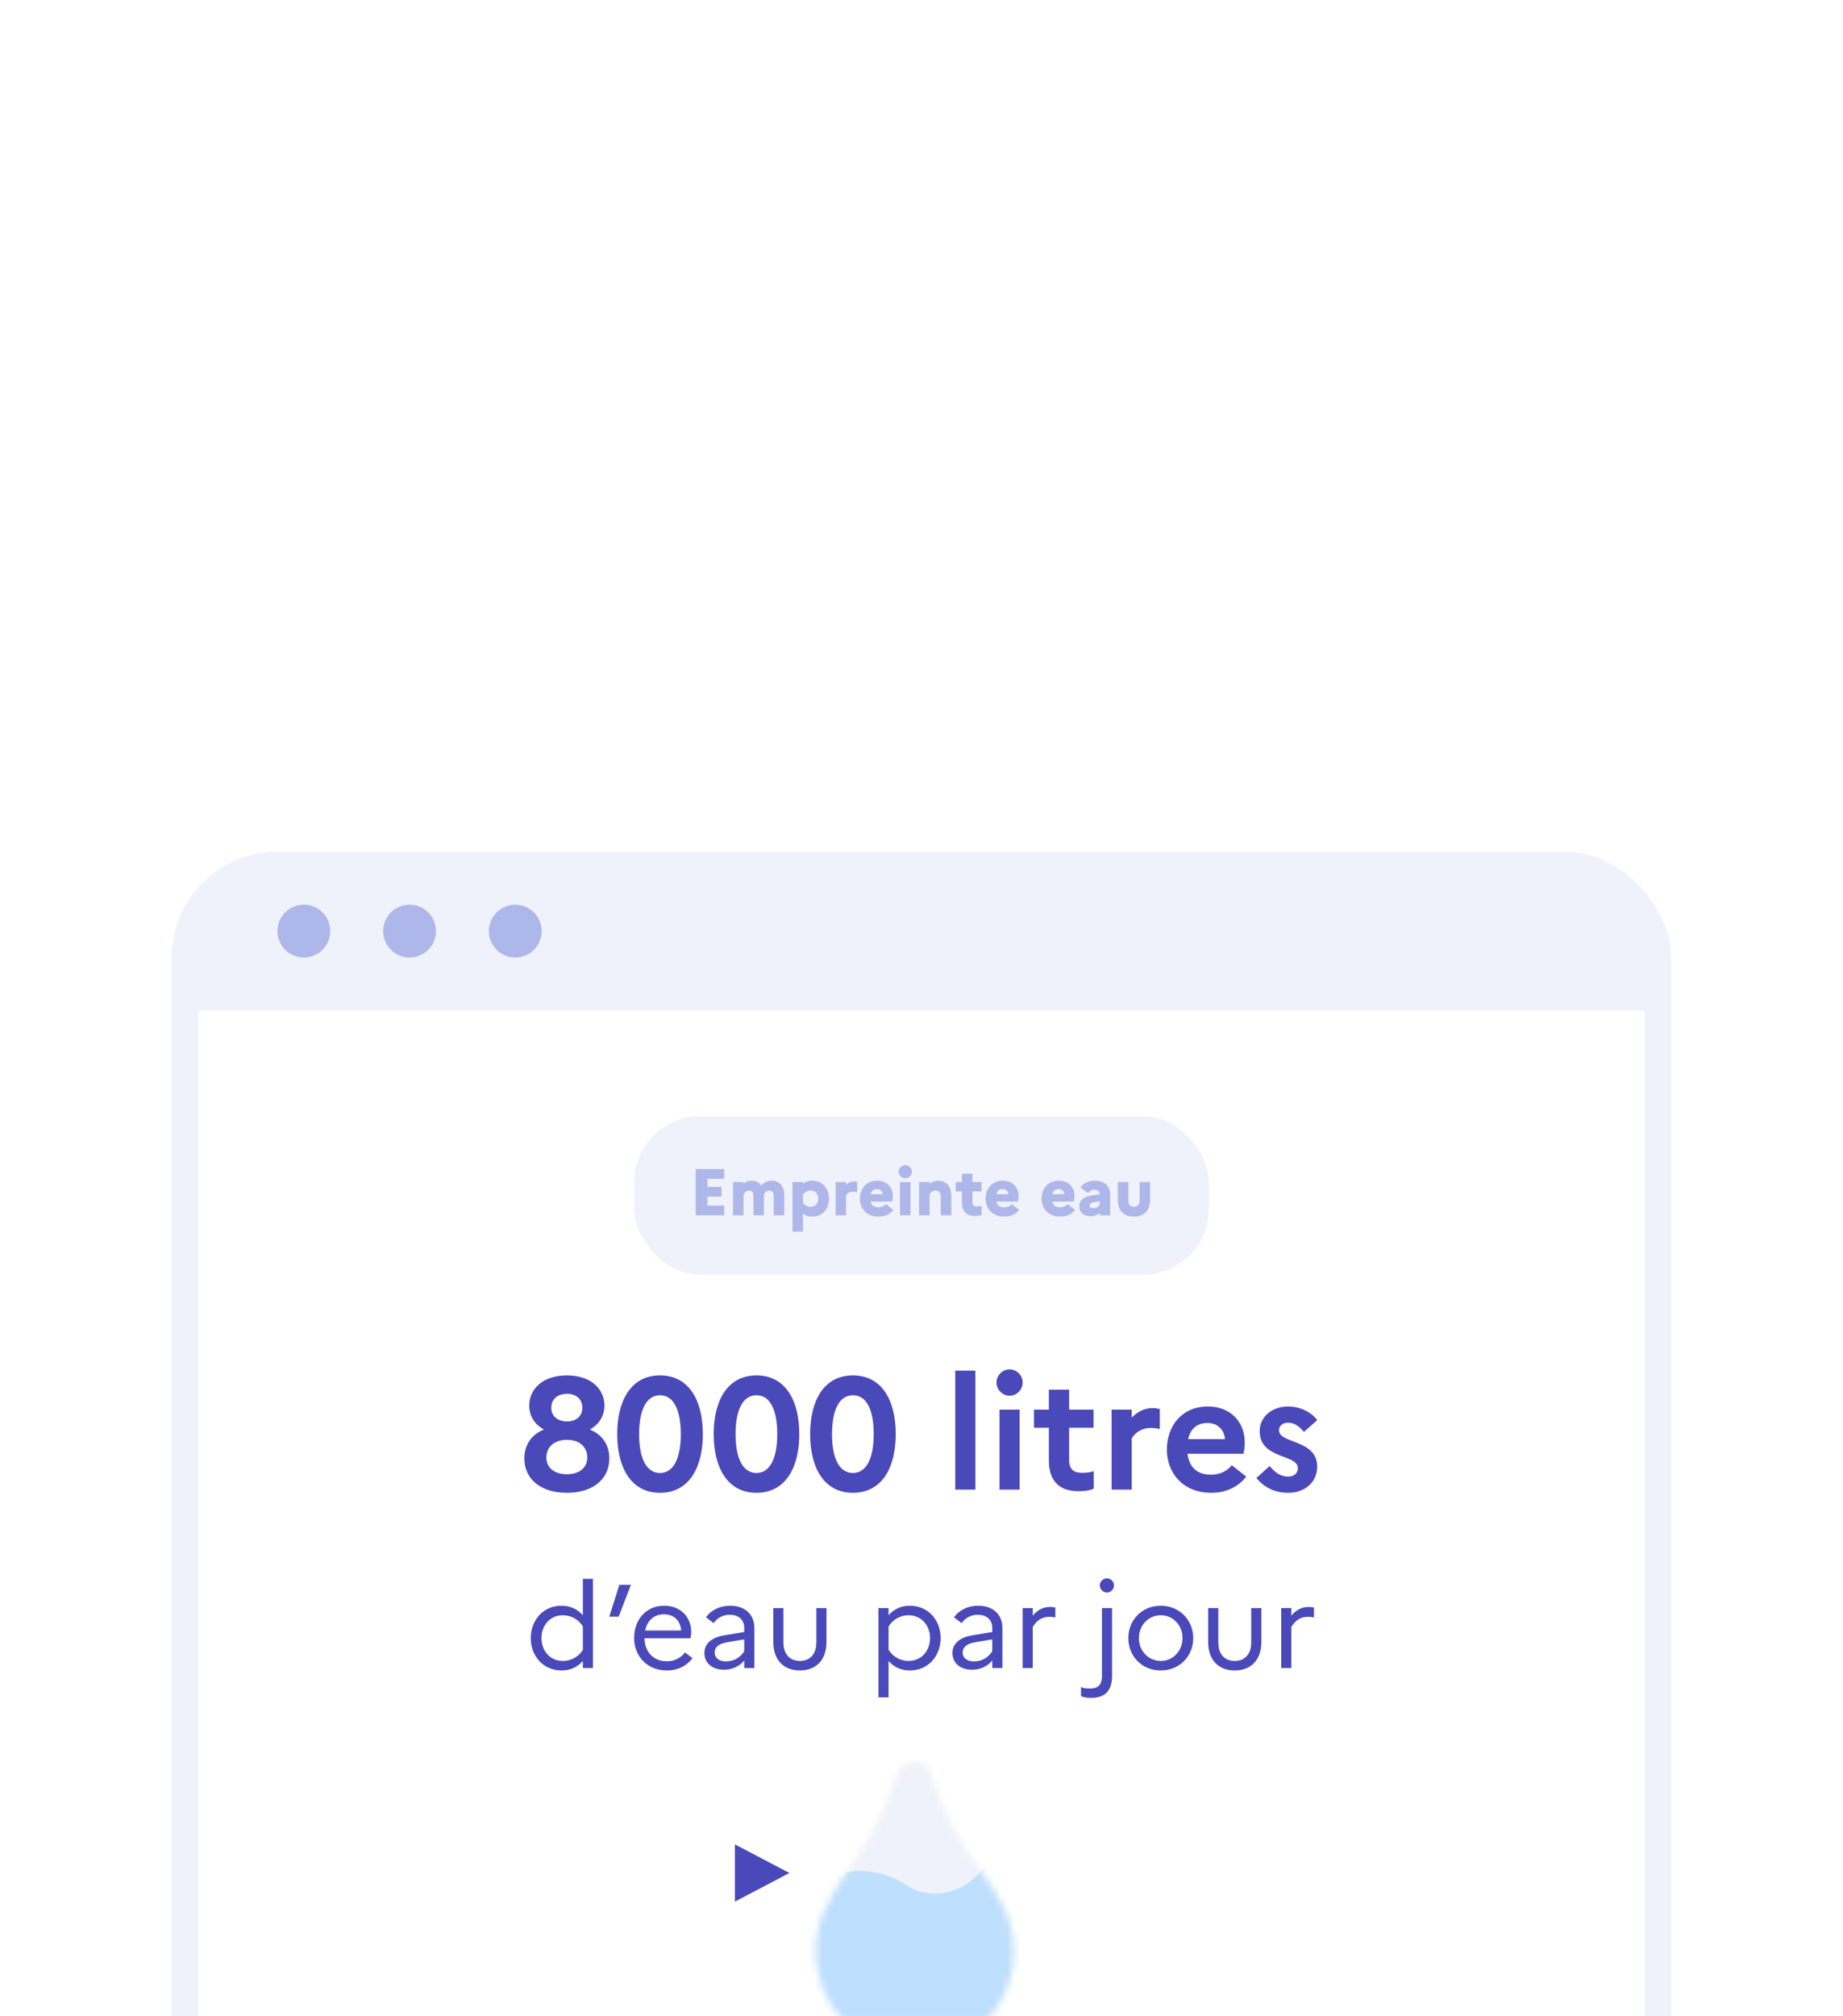 <svg width="279" height="305" viewBox="0 0 279 305" fill="none" xmlns="http://www.w3.org/2000/svg">
<g filter="url(#filter0_dddd_0_48)">
<rect x="26" y="5.866" width="227" height="207" rx="16" fill="#F0F2FB"/>
<path d="M30 29.866H249V196.866C249 203.494 243.627 208.866 237 208.866H42C35.373 208.866 30 203.494 30 196.866V29.866Z" fill="white"/>
<rect x="96" y="45.867" width="87" height="24" rx="10" fill="#F0F2FB"/>
<path d="M105.314 60.867V53.867H109.634V55.337H107.094V56.566H109.234V58.036H107.094V59.397H109.634V60.867H105.314ZM110.97 60.867V55.827H112.56V56.087C112.86 55.827 113.26 55.627 113.8 55.627C114.39 55.627 114.91 55.867 115.25 56.356C115.58 55.967 116.04 55.627 116.87 55.627C117.88 55.627 118.72 56.346 118.72 57.806V60.867H117.12V57.877C117.12 57.426 116.89 57.117 116.44 57.117C115.93 57.117 115.73 57.556 115.65 57.687C115.65 57.727 115.65 57.767 115.65 57.806V60.867H114.05V57.877C114.05 57.426 113.82 57.117 113.37 57.117C112.87 57.117 112.67 57.556 112.56 57.727V60.867H110.97ZM119.974 63.327V55.827H121.564V56.106C121.904 55.797 122.344 55.627 122.964 55.627C124.574 55.627 125.504 56.877 125.504 58.346C125.504 59.816 124.574 61.066 122.964 61.066C122.344 61.066 121.904 60.897 121.564 60.587V63.327H119.974ZM122.734 57.117C122.224 57.117 121.844 57.337 121.564 57.717V58.977C121.864 59.367 122.234 59.577 122.734 59.577C123.434 59.577 123.864 59.087 123.864 58.346C123.864 57.606 123.434 57.117 122.734 57.117ZM126.498 60.867V55.827H128.088V56.236C128.398 55.947 128.788 55.727 129.308 55.727C129.488 55.727 129.648 55.757 129.768 55.797V57.367C129.598 57.327 129.408 57.297 129.148 57.297C128.568 57.297 128.188 57.636 128.088 57.806V60.867H126.498ZM135.242 60.056C134.762 60.687 133.972 61.066 133.002 61.066C131.152 61.066 130.172 59.816 130.172 58.346C130.172 56.886 131.082 55.627 132.792 55.627C134.222 55.627 135.162 56.577 135.162 57.947C135.162 58.286 135.112 58.606 135.062 58.786H131.802C131.952 59.467 132.392 59.647 132.992 59.647C133.472 59.647 133.892 59.456 134.122 59.166L135.242 60.056ZM132.752 56.907C132.242 56.907 131.932 57.157 131.812 57.666H133.622C133.602 57.327 133.342 56.907 132.752 56.907ZM137.054 55.276C136.504 55.276 136.044 54.806 136.044 54.267C136.044 53.727 136.504 53.267 137.054 53.267C137.584 53.267 138.044 53.727 138.044 54.267C138.044 54.806 137.584 55.276 137.054 55.276ZM136.244 60.867V55.827H137.834V60.867H136.244ZM139.134 60.867V55.827H140.724V56.106C141.054 55.827 141.474 55.627 142.064 55.627C143.134 55.627 144.014 56.377 144.014 57.907V60.867H142.414V57.977C142.414 57.467 142.144 57.117 141.634 57.117C141.074 57.117 140.824 57.556 140.724 57.727V60.867H139.134ZM145.617 58.907V57.246H144.677V55.827H145.617V54.566H147.217V55.827H148.597V57.246H147.217V58.907C147.217 59.306 147.427 59.526 147.847 59.526C148.217 59.526 148.457 59.477 148.607 59.416V60.786C148.337 60.907 148.027 60.967 147.557 60.967C146.187 60.967 145.617 60.147 145.617 58.907ZM154.275 60.056C153.795 60.687 153.005 61.066 152.035 61.066C150.185 61.066 149.205 59.816 149.205 58.346C149.205 56.886 150.115 55.627 151.825 55.627C153.255 55.627 154.195 56.577 154.195 57.947C154.195 58.286 154.145 58.606 154.095 58.786H150.835C150.985 59.467 151.425 59.647 152.025 59.647C152.505 59.647 152.925 59.456 153.155 59.166L154.275 60.056ZM151.785 56.907C151.275 56.907 150.965 57.157 150.845 57.666H152.655C152.635 57.327 152.375 56.907 151.785 56.907ZM162.742 60.056C162.262 60.687 161.472 61.066 160.502 61.066C158.652 61.066 157.672 59.816 157.672 58.346C157.672 56.886 158.582 55.627 160.292 55.627C161.722 55.627 162.662 56.577 162.662 57.947C162.662 58.286 162.612 58.606 162.562 58.786H159.302C159.452 59.467 159.892 59.647 160.492 59.647C160.972 59.647 161.392 59.456 161.622 59.166L162.742 60.056ZM160.252 56.907C159.742 56.907 159.432 57.157 159.312 57.666H161.122C161.102 57.327 160.842 56.907 160.252 56.907ZM165.106 61.017C164.086 61.017 163.376 60.426 163.376 59.447C163.376 58.676 163.966 58.087 165.066 57.907L166.486 57.666C166.476 57.286 166.146 56.996 165.676 56.996C165.256 56.996 164.946 57.197 164.716 57.526L163.556 56.647C164.016 56.007 164.786 55.627 165.726 55.627C167.326 55.627 168.066 56.587 168.066 57.687V60.867H166.486V60.486C166.206 60.797 165.636 61.017 165.106 61.017ZM164.946 59.367C164.946 59.627 165.146 59.786 165.456 59.786C165.966 59.786 166.286 59.547 166.486 59.246V58.746L165.496 58.916C165.086 58.986 164.946 59.136 164.946 59.367ZM172.51 58.676V55.827H174.11V58.587C174.11 60.096 173.21 61.066 171.66 61.066C170.09 61.066 169.22 60.096 169.22 58.587V55.827H170.82V58.676C170.82 59.206 171.08 59.577 171.67 59.577C172.24 59.577 172.51 59.206 172.51 58.676Z" fill="#AEB7E9"/>
<path d="M85.809 85.087C89.577 85.087 91.497 87.246 91.497 89.623C91.497 91.159 90.753 92.478 89.289 93.27C91.209 94.062 92.241 95.623 92.241 97.662C92.241 100.59 89.985 102.846 85.809 102.846C81.657 102.846 79.377 100.59 79.377 97.662C79.377 95.623 80.409 94.062 82.353 93.27C80.865 92.478 80.121 91.159 80.121 89.623C80.121 87.246 82.065 85.087 85.809 85.087ZM85.857 92.046C87.249 92.046 88.161 91.231 88.161 89.983C88.161 88.71 87.249 87.871 85.857 87.871C84.345 87.871 83.457 88.71 83.457 89.983C83.457 91.231 84.369 92.046 85.857 92.046ZM85.833 100.038C87.729 100.038 88.905 99.031 88.905 97.495C88.905 95.91 87.729 94.831 85.833 94.831C83.913 94.831 82.713 95.91 82.713 97.495C82.713 99.055 83.913 100.038 85.833 100.038ZM99.919 85.087C104.335 85.087 106.399 88.927 106.399 93.966C106.399 99.007 104.335 102.846 99.919 102.846C95.503 102.846 93.439 99.007 93.439 93.966C93.439 88.927 95.503 85.087 99.919 85.087ZM99.919 88.087C97.783 88.087 96.751 90.439 96.751 93.966C96.751 97.519 97.783 99.847 99.919 99.847C102.031 99.847 103.063 97.495 103.063 93.966C103.063 90.415 102.031 88.087 99.919 88.087ZM114.52 85.087C118.936 85.087 121 88.927 121 93.966C121 99.007 118.936 102.846 114.52 102.846C110.104 102.846 108.04 99.007 108.04 93.966C108.04 88.927 110.104 85.087 114.52 85.087ZM114.52 88.087C112.384 88.087 111.352 90.439 111.352 93.966C111.352 97.519 112.384 99.847 114.52 99.847C116.632 99.847 117.664 97.495 117.664 93.966C117.664 90.415 116.632 88.087 114.52 88.087ZM129.122 85.087C133.538 85.087 135.602 88.927 135.602 93.966C135.602 99.007 133.538 102.846 129.122 102.846C124.706 102.846 122.642 99.007 122.642 93.966C122.642 88.927 124.706 85.087 129.122 85.087ZM129.122 88.087C126.986 88.087 125.954 90.439 125.954 93.966C125.954 97.519 126.986 99.847 129.122 99.847C131.234 99.847 132.266 97.495 132.266 93.966C132.266 90.415 131.234 88.087 129.122 88.087ZM144.605 102.366V84.367H147.653V102.366H144.605ZM152.844 88.159C151.764 88.159 150.852 87.246 150.852 86.166C150.852 85.087 151.764 84.174 152.844 84.174C153.924 84.174 154.812 85.087 154.812 86.166C154.812 87.246 153.924 88.159 152.844 88.159ZM151.308 102.366V90.27H154.356V102.366H151.308ZM158.78 97.951V93.007H156.524V90.27H158.78V87.246H161.852V90.27H165.548V93.007H161.852V97.951C161.852 99.294 162.572 99.823 163.772 99.823C164.612 99.823 165.164 99.727 165.572 99.558V102.222C164.972 102.486 164.252 102.606 163.243 102.606C160.22 102.606 158.78 100.902 158.78 97.951ZM168.277 102.366V90.27H171.325V91.471C172.117 90.654 173.149 90.031 174.517 90.031C174.925 90.031 175.285 90.103 175.573 90.198V93.198C175.189 93.103 174.781 93.031 174.229 93.031C172.741 93.031 171.781 93.847 171.325 94.615V102.366H168.277ZM188.648 100.398C187.52 101.91 185.648 102.846 183.368 102.846C179.072 102.846 176.648 99.847 176.648 96.319C176.648 92.743 178.904 89.79 182.864 89.79C186.224 89.79 188.432 92.07 188.432 95.239C188.432 95.91 188.336 96.534 188.24 96.942H179.768C180.056 99.198 181.448 100.11 183.344 100.11C184.664 100.11 185.816 99.534 186.464 98.671L188.648 100.398ZM182.792 92.287C181.232 92.287 180.2 93.15 179.864 94.734H185.432C185.384 93.51 184.496 92.287 182.792 92.287ZM190.19 100.614L192.206 98.79C192.95 99.727 193.838 100.398 194.99 100.398C195.974 100.398 196.478 99.823 196.478 99.103C196.478 96.99 190.694 97.782 190.694 93.534C190.694 91.398 192.494 89.79 195.014 89.79C196.862 89.79 198.542 90.678 199.406 91.855L197.39 93.63C196.766 92.862 195.974 92.239 195.038 92.239C194.078 92.239 193.622 92.766 193.622 93.391C193.622 95.454 199.406 94.734 199.406 98.91C199.358 101.454 197.318 102.846 195.038 102.846C192.878 102.846 191.342 101.982 190.19 100.614ZM80.352 124.83C80.352 122.184 82.17 119.934 85.014 119.934C86.364 119.934 87.426 120.456 88.236 121.374V115.866H89.766V129.366H88.236V128.286C87.426 129.204 86.364 129.726 85.014 129.726C82.17 129.726 80.352 127.476 80.352 124.83ZM81.972 124.83C81.972 126.756 83.268 128.286 85.194 128.286C86.454 128.286 87.57 127.674 88.236 126.612V123.048C87.534 121.968 86.436 121.374 85.194 121.374C83.268 121.374 81.972 122.904 81.972 124.83ZM93.655 121.59H92.233L93.763 116.766H95.509L93.655 121.59ZM104.834 127.872C103.988 129.006 102.638 129.726 100.946 129.726C97.886 129.726 95.996 127.476 95.996 124.83C95.996 122.076 97.76 119.934 100.568 119.934C103.034 119.934 104.636 121.662 104.636 123.894C104.636 124.254 104.582 124.596 104.528 124.848H97.562C97.616 127.026 99.002 128.34 100.946 128.34C102.116 128.34 103.106 127.8 103.7 126.99L104.834 127.872ZM100.532 121.23C99.038 121.23 97.994 122.112 97.67 123.678H103.106C103.052 122.346 102.134 121.23 100.532 121.23ZM109.625 129.618C107.843 129.618 106.637 128.628 106.637 127.08C106.637 125.712 107.681 124.74 109.607 124.416L112.667 123.912V123.282C112.667 122.022 111.767 121.302 110.471 121.302C109.427 121.302 108.581 121.788 108.023 122.562L106.871 121.68C107.663 120.6 108.941 119.934 110.525 119.934C112.829 119.934 114.197 121.284 114.197 123.282V129.366H112.667V128.214C111.983 129.096 110.795 129.618 109.625 129.618ZM108.185 127.026C108.185 127.8 108.815 128.358 109.877 128.358C111.083 128.358 112.073 127.782 112.667 126.81V125.028L109.985 125.478C108.743 125.694 108.185 126.252 108.185 127.026ZM123.584 125.478V120.294H125.114V125.424C125.114 128.142 123.548 129.726 121.082 129.726C118.634 129.726 117.068 128.142 117.068 125.424V120.294H118.598V125.478C118.598 127.26 119.552 128.286 121.1 128.286C122.612 128.286 123.584 127.26 123.584 125.478ZM132.981 133.794V120.294H134.511V121.374C135.321 120.456 136.383 119.934 137.733 119.934C140.577 119.934 142.395 122.184 142.395 124.83C142.395 127.476 140.577 129.726 137.733 129.726C136.383 129.726 135.321 129.204 134.511 128.286V133.794H132.981ZM137.553 121.374C136.293 121.374 135.195 121.986 134.511 123.066V126.594C135.213 127.692 136.311 128.286 137.553 128.286C139.479 128.286 140.793 126.756 140.793 124.83C140.793 122.904 139.479 121.374 137.553 121.374ZM147.172 129.618C145.39 129.618 144.184 128.628 144.184 127.08C144.184 125.712 145.228 124.74 147.154 124.416L150.214 123.912V123.282C150.214 122.022 149.314 121.302 148.018 121.302C146.974 121.302 146.128 121.788 145.57 122.562L144.418 121.68C145.21 120.6 146.488 119.934 148.072 119.934C150.376 119.934 151.744 121.284 151.744 123.282V129.366H150.214V128.214C149.53 129.096 148.342 129.618 147.172 129.618ZM145.732 127.026C145.732 127.8 146.362 128.358 147.424 128.358C148.63 128.358 149.62 127.782 150.214 126.81V125.028L147.532 125.478C146.29 125.694 145.732 126.252 145.732 127.026ZM154.813 129.366V120.294H156.343V121.428C157.009 120.636 157.837 120.114 158.989 120.114C159.277 120.114 159.547 120.15 159.763 120.222V121.716C159.493 121.644 159.223 121.608 158.863 121.608C157.675 121.608 156.901 122.22 156.343 123.138V129.366H154.813ZM167.575 117.936C166.981 117.936 166.495 117.45 166.495 116.856C166.495 116.28 166.981 115.794 167.575 115.794C168.151 115.794 168.637 116.28 168.637 116.856C168.637 117.45 168.151 117.936 167.575 117.936ZM168.349 130.554C168.349 132.858 167.233 133.866 165.199 133.866C164.551 133.866 164.065 133.794 163.651 133.614V132.246C163.975 132.39 164.407 132.462 165.001 132.462C166.081 132.462 166.819 132.048 166.819 130.554V120.294H168.349V130.554ZM175.723 119.934C178.639 119.934 180.637 122.184 180.637 124.83C180.637 127.476 178.639 129.726 175.723 129.726C172.789 129.726 170.809 127.476 170.809 124.83C170.809 122.184 172.789 119.934 175.723 119.934ZM175.741 128.286C177.631 128.286 179.017 126.702 179.017 124.83C179.017 122.94 177.631 121.374 175.741 121.374C173.797 121.374 172.411 122.94 172.411 124.83C172.411 126.72 173.797 128.286 175.741 128.286ZM189.415 125.478V120.294H190.945V125.424C190.945 128.142 189.379 129.726 186.913 129.726C184.465 129.726 182.899 128.142 182.899 125.424V120.294H184.429V125.478C184.429 127.26 185.383 128.286 186.931 128.286C188.443 128.286 189.415 127.26 189.415 125.478ZM193.96 129.366V120.294H195.49V121.428C196.156 120.636 196.984 120.114 198.136 120.114C198.424 120.114 198.694 120.15 198.91 120.222V121.716C198.64 121.644 198.37 121.608 198.01 121.608C196.822 121.608 196.048 122.22 195.49 123.138V129.366H193.96Z" fill="#4949BA"/>
<mask id="mask0_0_48" style="mask-type:alpha" maskUnits="userSpaceOnUse" x="123" y="143" width="31" height="45">
<path d="M135.821 145.291C136.357 144.191 137.429 143.366 138.5 143.366C139.571 143.366 140.643 144.191 140.911 145.291C144.929 159.041 153.5 162.616 153.5 172.241C153.5 180.766 146.804 187.366 138.5 187.366C130.196 187.366 123.5 180.766 123.5 172.241C123.5 162.616 131.804 159.041 135.821 145.291Z" fill="#71ABE7"/>
</mask>
<g mask="url(#mask0_0_48)">
<rect x="116.5" y="143.366" width="44" height="25" fill="#F0F2FB"/>
<path d="M137.5 162.366C134.5 160.366 129 158.366 123 162.366C121.333 164.533 117.9 169.066 117.5 169.866C117 170.866 121 185.866 122 185.866C123 185.866 139 193.366 142.5 193.866C145.3 194.266 155.667 189.366 160.5 186.866L162 166.366C158.667 162.533 151.4 155.766 149 159.366C146 163.866 140.5 164.366 137.5 162.366Z" fill="#BFDFFE"/>
</g>
<path d="M119.5 160.366L111.25 164.697L111.25 156.036L119.5 160.366Z" fill="#4949BA"/>
<circle cx="46" cy="17.866" r="4" fill="#AEB7E9"/>
<circle cx="62" cy="17.866" r="4" fill="#AEB7E9"/>
<circle cx="78" cy="17.866" r="4" fill="#AEB7E9"/>
</g>
<defs>
<filter id="filter0_dddd_0_48" x="0" y="0.866" width="279" height="304" filterUnits="userSpaceOnUse" color-interpolation-filters="sRGB">
<feFlood flood-opacity="0" result="BackgroundImageFix"/>
<feColorMatrix in="SourceAlpha" type="matrix" values="0 0 0 0 0 0 0 0 0 0 0 0 0 0 0 0 0 0 127 0" result="hardAlpha"/>
<feOffset dy="4"/>
<feGaussianBlur stdDeviation="4.5"/>
<feColorMatrix type="matrix" values="0 0 0 0 0.298 0 0 0 0 0.247 0 0 0 0 0.204 0 0 0 0.1 0"/>
<feBlend mode="normal" in2="BackgroundImageFix" result="effect1_dropShadow_0_48"/>
<feColorMatrix in="SourceAlpha" type="matrix" values="0 0 0 0 0 0 0 0 0 0 0 0 0 0 0 0 0 0 127 0" result="hardAlpha"/>
<feOffset dy="16"/>
<feGaussianBlur stdDeviation="8"/>
<feColorMatrix type="matrix" values="0 0 0 0 0.298 0 0 0 0 0.247 0 0 0 0 0.204 0 0 0 0.09 0"/>
<feBlend mode="normal" in2="effect1_dropShadow_0_48" result="effect2_dropShadow_0_48"/>
<feColorMatrix in="SourceAlpha" type="matrix" values="0 0 0 0 0 0 0 0 0 0 0 0 0 0 0 0 0 0 127 0" result="hardAlpha"/>
<feOffset dy="37"/>
<feGaussianBlur stdDeviation="11"/>
<feColorMatrix type="matrix" values="0 0 0 0 0.298 0 0 0 0 0.247 0 0 0 0 0.204 0 0 0 0.05 0"/>
<feBlend mode="normal" in2="effect2_dropShadow_0_48" result="effect3_dropShadow_0_48"/>
<feColorMatrix in="SourceAlpha" type="matrix" values="0 0 0 0 0 0 0 0 0 0 0 0 0 0 0 0 0 0 127 0" result="hardAlpha"/>
<feOffset dy="66"/>
<feGaussianBlur stdDeviation="13"/>
<feColorMatrix type="matrix" values="0 0 0 0 0.298 0 0 0 0 0.247 0 0 0 0 0.204 0 0 0 0.01 0"/>
<feBlend mode="normal" in2="effect3_dropShadow_0_48" result="effect4_dropShadow_0_48"/>
<feBlend mode="normal" in="SourceGraphic" in2="effect4_dropShadow_0_48" result="shape"/>
</filter>
</defs>
</svg>
